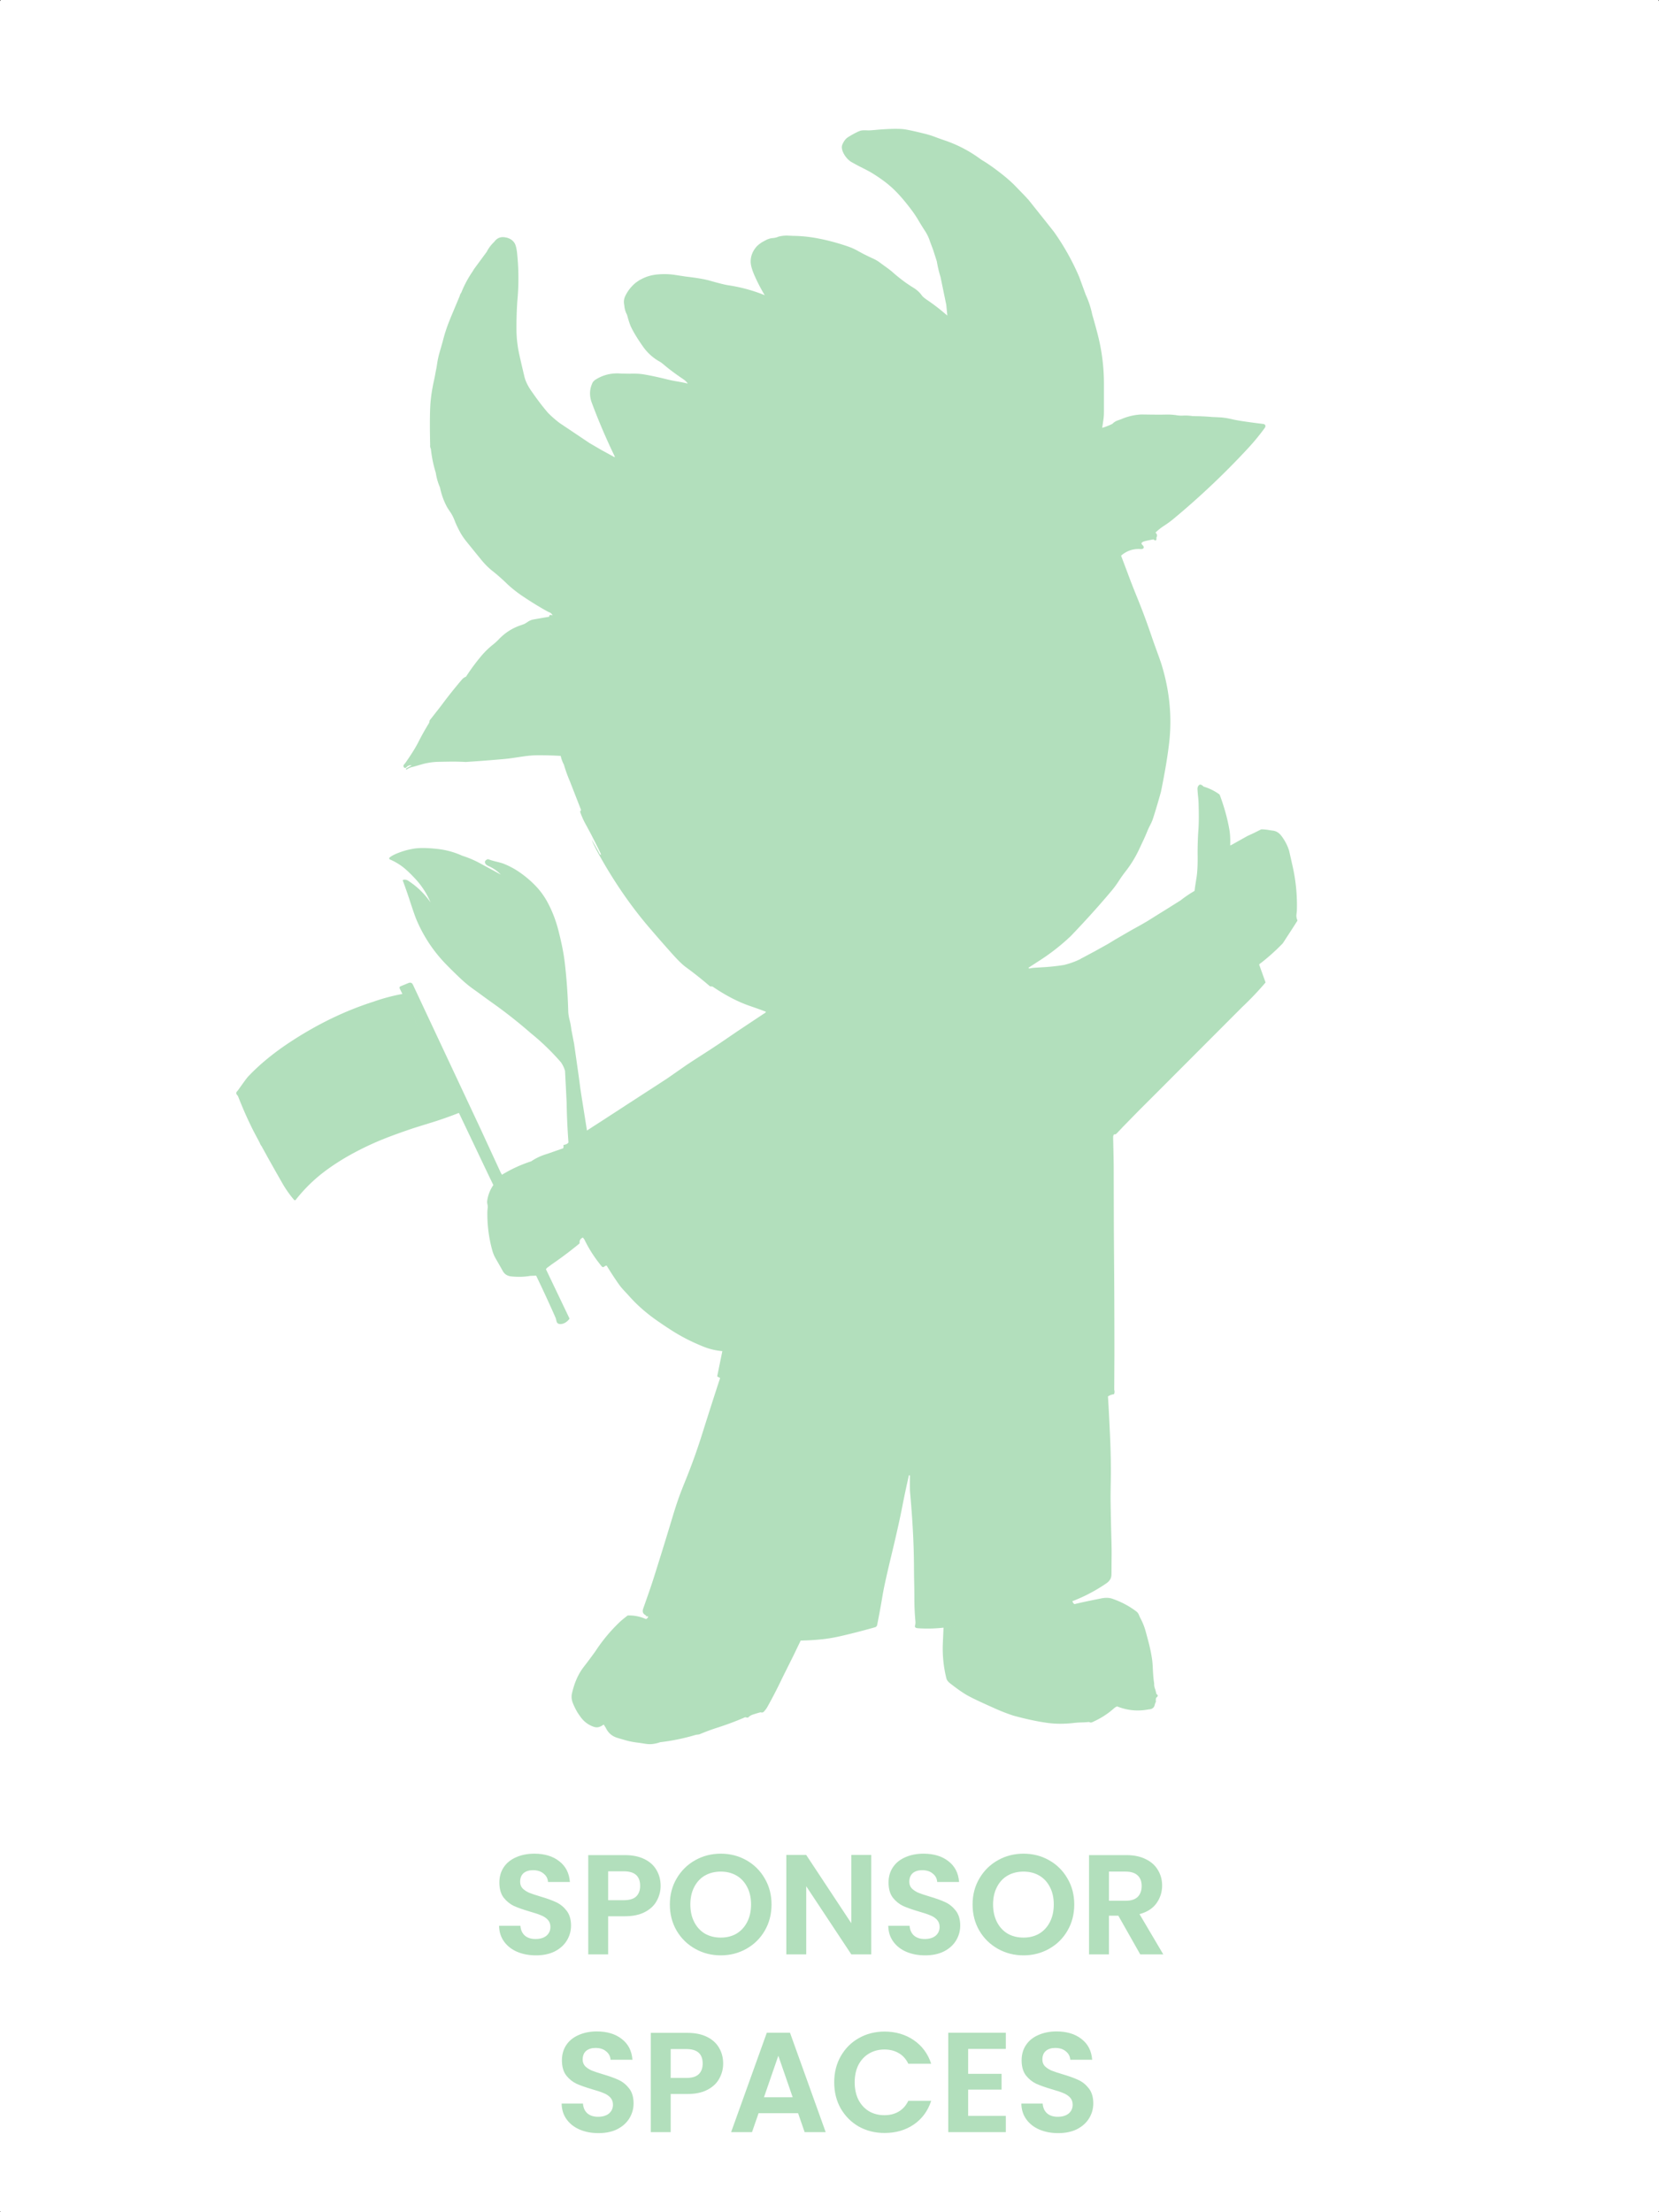 <?xml version="1.0" encoding="UTF-8" standalone="no"?>
<!-- Created with Inkscape (http://www.inkscape.org/) -->

<svg
   width="357.187mm"
   height="476.25mm"
   viewBox="0 0 357.187 476.25"
   version="1.1"
   id="svg2270"
   xml:space="preserve"
   xmlns="http://www.w3.org/2000/svg"
   xmlns:svg="http://www.w3.org/2000/svg"><rect x="0" y="0" width="357.187" height="476.25" fill="#333333" stroke="none"/><defs
     id="defs2267" /><g
     id="layer1"
     transform="translate(-1618.382,1755.756)"><g
       id="sponsor_platinum_p"
       transform="matrix(0,0.75,-0.75,0,658.752,-2488.369)"
       style="stroke-width:1.333"><rect
         style="fill:#ffffff;fill-opacity:1;stroke:none;stroke-width:5.644;stroke-linecap:square;-inkscape-stroke:none;paint-order:markers stroke fill;stop-color:#000000"
         id="rect12828"
         width="635"
         height="476.25"
         x="976.817"
         y="-1755.756"
         rx="0.431"
         ry="0.323" /><g
         id="g12944"
         transform="matrix(1.013,0,0,1.013,-16.706,19.249)"
         style="stroke-width:1.316"><path
           style="fill:#b2dfbc;stroke:none;stroke-width:0.348"
           d="m 1017.281,-1536.007 c 0,1.318 0.076,2.994 0.232,5.03 v 6e-4 c 0.16,1.576 0.226,2.568 0.202,2.976 -0.059,1.034 -0.017,1.766 0.142,2.196 0.269,0.741 0.82,1.802 1.653,3.185 0.3,0.5 0.66,0.895 1.076,1.182 0.547,0.376 1.034,0.621 1.46,0.735 0.443,0.117 1.011,0.042 1.704,-0.224 v -5e-4 c 1.127,-0.478 2.053,-1.206 2.78,-2.185 -0.025,-0.033 -0.051,-0.067 -0.076,-0.101 0.025,0.033 0.051,0.067 0.076,0.101 0.573,-0.977 1.113,-1.972 1.619,-2.984 0.695,-1.396 1.225,-2.395 1.59,-2.996 1.519,-2.492 3.043,-4.543 4.573,-6.153 1.608,-1.693 3.751,-3.526 6.428,-5.501 0.695,-0.512 1.599,-1.098 2.712,-1.758 0.928,-0.55 1.845,-1.119 2.75,-1.709 0.969,-0.631 1.961,-1.103 2.976,-1.417 l 2.335,-0.876 3.298,-1.06 c 1.541,-0.259 3.026,-0.61 4.454,-1.055 l 7.902,-1.632 3.022,-0.291 -0.71,0.85 c -1.297,1.515 -2.505,3.099 -3.624,4.75 -0.572,0.843 -1.026,1.383 -1.364,1.621 -0.854,0.601 -1.588,1.404 -2.201,2.409 -1.191,1.95 -2.647,3.898 -4.368,5.844 -0.511,0.58 -1.147,1.413 -1.906,2.5 -0.01,0.01 -0.29,0.393 -0.843,1.139 -0.416,0.561 -0.773,1.159 -1.068,1.794 -0.373,0.805 -0.563,1.216 -0.571,1.233 -0.237,0.47 -0.469,0.943 -0.699,1.417 -0.123,0.255 -0.48,0.918 -1.071,1.99 -0.459,0.828 -0.855,1.734 -1.191,2.718 -1.062,3.114 -1.853,6.144 -2.372,9.092 -0.371,2.097 -0.568,4.211 -0.591,6.34 0,0.025 -0.025,0.516 -0.067,1.471 -0.033,0.86 0.051,1.708 0.256,2.545 0,0.01 0.076,0.228 0.228,0.657 0.116,0.334 0.188,0.747 0.219,1.238 0.025,0.397 0.17,0.916 0.437,1.559 l 0.769,1.429 h 5e-4 l 0.568,0.779 0.497,0.567 c 1.295,1.177 2.736,1.772 4.323,1.785 1.04,0.01 2.453,-0.389 4.241,-1.19 1.638,-0.733 3.233,-1.553 4.786,-2.46 l 0.557,-0.343 c -1.344,3.32 -2.282,6.75 -2.812,10.291 -0.149,0.996 -0.582,2.738 -1.295,5.226 -0.426,1.481 -0.819,3.777 -1.179,6.887 0,0.017 -0.158,1.04 -0.469,3.069 -0.24,1.591 -0.283,3.232 -0.128,4.923 0.14,1.523 0.519,2.92 1.136,4.192 l 0.509,0.98 0.699,1.004 c 1.083,1.298 2.355,2.292 3.817,2.982 0.793,0.376 1.651,0.46 2.574,0.254 0.958,-0.067 1.858,-0.328 2.698,-0.779 1.621,-0.432 2.775,-0.813 3.462,-1.14 1.505,-0.718 3.356,-1.848 5.55,-3.389 1.782,-1.253 3.204,-2.83 4.266,-4.733 0.174,-0.312 0.488,-0.734 0.94,-1.267 1.189,-1.394 2.503,-3.154 3.942,-5.277 0.447,-0.659 0.879,-1.122 1.295,-1.388 l 0.01,0.059 c -0.22,0.952 -0.411,1.91 -0.572,2.874 -0.182,1.079 -0.376,2.035 -0.584,2.868 -0.602,2.405 -1.067,4.559 -1.395,6.462 -0.21,1.222 -0.283,2.61 -0.219,4.163 0.563,0.295 0.939,0.285 1.127,-0.025 v 6e-4 c -0.188,0.313 -0.563,0.323 -1.127,0.025 l -0.042,2.445 v 6e-4 c -0.033,0.344 -0.042,0.684 -0.051,1.02 -0.017,2.354 0.623,4.508 1.925,6.464 l 0.497,0.496 c 1.757,0.926 3.621,1.074 5.593,0.445 v -6e-4 c 5.291,-1.961 10.481,-4.176 15.571,-6.643 0.076,0.01 0.129,0.042 0.15,0.093 l -2.011,3.684 -1.977,3.39 -5.673,8.457 c -0.905,1.211 -1.898,2.34 -2.979,3.387 -1.771,1.506 -3.629,2.929 -5.576,4.268 -1.651,1.217 -3.158,1.99 -4.519,2.321 -2.104,0.51 -4.211,0.999 -6.323,1.468 -2.235,0.499 -4.512,0.767 -6.831,0.802 -2.723,0.025 -5.466,-0.051 -8.231,-0.233 v 5e-4 c -4.543,-0.438 -9.085,-0.421 -13.628,0.051 -1.443,0.149 -2.442,0.41 -2.997,0.785 -0.926,0.626 -1.455,1.623 -1.588,2.993 -0.01,0.067 -0.01,0.137 -0.01,0.205 -0.017,1.016 0.427,1.849 1.333,2.501 l 1.616,0.139 a 0.185,0.306 27.811 0 0 0.101,-0.025 0.185,0.306 27.811 0 1 -0.101,0.025 l -1.616,-0.139 c 0.824,0.88 1.771,1.593 2.841,2.137 l 4.889,3.602 0.676,0.402 c 1.924,1.317 3.915,2.38 5.973,3.188 0.311,0.233 0.627,0.382 0.949,0.448 l 6.118,2.562 0.96,0.383 c 1.752,0.703 3.521,1.285 5.309,1.746 0.682,0.176 1.837,0.501 3.465,0.978 1.155,0.338 2.331,0.594 3.528,0.766 0.479,0.067 0.913,0.141 1.301,0.221 0.433,0.089 0.868,0.171 1.304,0.249 0.683,0.121 1.334,0.25 1.952,0.389 2.716,0.605 5.226,0.961 7.533,1.068 2.591,0.121 6.192,0.126 10.805,0.017 0.368,0.042 0.72,-0.025 1.057,-0.202 2.308,-0.238 4.567,-0.701 6.777,-1.389 1.481,-0.225 2.856,-0.619 4.125,-1.182 2.151,-0.438 4.114,-1.165 5.888,-2.179 0.01,-0.01 0.433,-0.286 1.272,-0.848 0.653,-0.437 1.425,-0.823 2.315,-1.159 0.867,-0.327 1.902,-0.812 3.104,-1.454 0.922,-0.493 1.865,-1.129 2.827,-1.907 1.7,-1.372 3.398,-2.749 5.093,-4.132 1.216,-0.99 2.252,-2.02 3.11,-3.089 1.21,-1.534 2.535,-3.033 3.974,-4.497 v -6e-4 c 1.312,-1.444 2.5,-2.982 3.562,-4.617 1.492,-2.226 2.885,-4.513 4.178,-6.861 0.155,-0.563 0.48,-0.956 0.974,-1.181 v -5e-4 h 5e-4 c 0.01,0.042 0.017,0.091 0.033,0.133 -0.01,-0.042 -0.025,-0.086 -0.033,-0.133 -0.251,0.685 -0.13,1.004 0.364,0.957 0.259,1.514 0.524,3.025 0.793,4.535 0.097,0.54 0.336,1.087 0.719,1.639 0.279,0.405 0.462,0.714 0.551,0.929 0.117,0.284 0.244,0.626 0.38,1.029 0.801,2.349 2.108,4.389 3.92,6.122 0.576,0.552 1.08,1.103 1.514,1.652 0.973,1.234 2.066,2.358 3.278,3.373 1.617,1.354 3.284,2.607 4.999,3.755 l 0.724,0.476 a 0.483,0.385 11.092 0 1 0.173,0.204 c 0.16,0.393 0.426,0.749 0.801,1.068 2.481,2.099 4.767,3.924 6.86,5.473 h 6e-4 l 1.207,0.921 3.397,2.664 a 0.303,0.503 77.557 0 0 0.253,0.086 c 0.25,0.017 0.482,0.089 0.696,0.221 1.704,1.047 3.449,2.023 5.235,2.928 1.634,0.83 3.636,2.079 6.005,3.747 0.017,0.01 0.13,0.112 0.349,0.306 0.261,0.23 0.543,0.243 0.846,0.042 -5e-4,0 0,-0.01 0,-0.01 7e-4,0 0,0.01 0,0.01 l 0.142,-0.212 c 0.01,-0.204 -0.059,-0.374 -0.205,-0.512 -0.373,-0.346 -0.562,-0.76 -0.568,-1.242 -0.01,-0.189 0.042,-0.201 0.139,-0.033 l 0.835,1.425 c 0.123,0.025 0.203,0.017 0.241,-0.042 a 0.286,0.142 51.599 0 0 -0.051,-0.255 c -0.354,-0.531 -0.589,-1.115 -0.705,-1.751 l -0.772,-2.684 c -0.339,-1.274 -0.545,-2.561 -0.619,-3.863 -0.017,-0.276 -0.042,-1.574 -0.076,-3.894 -0.017,-1.368 0.01,-2.801 0.088,-4.299 0.01,-0.098 0.01,-0.197 0,-0.295 -0.235,-3.631 -0.508,-7.173 -0.818,-10.625 -0.076,-0.895 -0.191,-1.824 -0.335,-2.786 -0.139,-0.924 -0.275,-1.847 -0.411,-2.769 -0.217,-1.472 -0.326,-2.865 -0.329,-4.18 -0.01,-2.135 0.059,-4.268 0.179,-6.399 0.871,-0.187 1.696,-0.49 2.474,-0.909 1.636,-0.476 3.244,-1.056 4.823,-1.738 l 7.959,-3.103 c 0.165,0 0.297,0.051 0.398,0.161 a 0.224,0.182 57.023 0 0 0.216,0.067 c 1.212,-0.417 2.38,-0.936 3.505,-1.556 2.678,-1.476 5.395,-2.874 8.152,-4.195 0.076,-0.033 0.146,-0.059 0.21,-0.076 0.356,-0.087 0.411,-0.017 0.168,0.221 -0.042,0.042 -0.106,0.086 -0.176,0.124 -1.297,0.678 -2.574,1.393 -3.829,2.143 -0.085,0.051 -0.084,0.059 0.01,0.025 0.953,-0.37 2.287,-1.033 4.005,-1.987 7.786,-4.321 14.769,-9.139 20.948,-14.454 2.062,-1.772 3.674,-3.172 4.834,-4.2 1.505,-1.33 2.57,-2.281 3.193,-2.854 1.367,-1.26 2.349,-2.297 2.945,-3.111 1.708,-2.339 3.507,-4.606 5.397,-6.802 0.095,-0.112 0.121,-0.271 0.076,-0.479 -0.213,0.248 -0.422,0.5 -0.627,0.755 -0.206,0.255 -0.406,0.513 -0.603,0.773 0,0 0,0 -0.01,0.01 0,0 0,0 0.01,-0.01 0.197,-0.26 0.398,-0.519 0.603,-0.773 0.205,-0.254 0.414,-0.506 0.627,-0.755 l 0.076,-0.354 c 2.475,-3.628 4.295,-7.129 5.462,-10.504 0.784,-2.273 1.338,-3.802 1.662,-4.588 v -6e-4 c 0.22,0.098 0.378,0.264 0.474,0.496 v 6e-4 l 3.775,5.68 1.267,1.901 3.431,5.031 1.823,2.763 h 5e-4 l 3.207,4.971 1.196,1.802 3.701,5.311 1.483,2.276 5.763,8.891 1.406,2.157 3.494,5.377 1.409,2.196 1.218,1.868 -9.941,1.581 -1.786,0.272 -3.823,0.508 -8.947,1.275 c 0.01,0.017 0.017,0.033 0.017,0.042 -0.01,-0.017 -0.017,-0.033 -0.025,-0.042 l -4.104,0.793 c -0.914,0.098 -1.8,0.26 -2.655,0.482 -0.92,0.24 -1.773,0.372 -2.559,0.396 -4.817,0.14 -9.451,0.474 -13.901,1.004 -2.498,0.296 -5.48,0.889 -8.947,1.777 -2.999,0.769 -5.738,1.839 -8.217,3.208 -1.668,0.92 -3.182,2.041 -4.542,3.364 -1.403,1.364 -2.664,2.861 -3.783,4.49 -0.949,1.381 -1.734,2.844 -2.355,4.39 -0.181,0.453 -0.393,1.186 -0.633,2.196 -0.176,0.745 -0.396,1.478 -0.659,2.2 a 0.341,0.369 42.184 0 0 0.01,0.266 c 0.296,0.684 0.709,0.874 1.239,0.569 0.256,-0.148 0.487,-0.453 0.693,-0.918 0.557,-1.256 1.323,-2.373 2.298,-3.35 0.067,-0.067 0.076,-0.059 0.033,0.025 l -3.107,5.728 c -0.892,1.629 -1.619,3.334 -2.181,5.115 -1.011,2.231 -1.65,4.57 -1.917,7.015 -0.307,2.821 -0.338,5.016 -0.091,6.587 0.29,1.85 0.813,3.63 1.571,5.34 0.276,0.627 0.592,1.163 0.946,1.607 a 0.324,0.323 0 0 0 0.552,-0.076 c 0.636,-1.464 1.413,-2.766 2.332,-3.905 0.757,-0.939 1.796,-2.025 3.116,-3.256 1.969,-1.835 4.218,-3.29 6.746,-4.365 -2.422,1.676 -4.428,3.723 -6.019,6.141 -0.401,0.529 -0.531,1.062 -0.39,1.599 a 0.176,0.176 0 0 0 0.233,0.122 c 1.92,-0.71 3.782,-1.361 5.584,-1.95 2.763,-0.901 4.549,-1.522 5.359,-1.862 4.668,-1.959 8.831,-4.686 12.489,-8.18 0.988,-0.945 2.238,-2.204 3.749,-3.778 1.424,-1.483 2.572,-2.841 3.443,-4.072 0.627,-0.884 1.262,-1.762 1.906,-2.633 0.619,-0.839 1.253,-1.716 1.901,-2.63 2.742,-3.881 5.677,-7.612 8.805,-11.192 2.507,-3.099 5.267,-5.95 8.282,-8.553 0.771,-0.508 1.555,-0.878 2.354,-1.108 0.123,-0.138 0.243,-0.277 0.36,-0.418 -0.117,0.141 -0.236,0.28 -0.359,0.418 l 4.718,-0.246 4.255,-0.212 c 3.768,-0.059 7.532,-0.233 11.29,-0.519 l 0.059,0.01 c 0.36,0.27 0.578,0.689 0.656,1.256 a 0.187,0.187 0 0 0 0.216,0.159 c 0.279,-0.042 0.531,-0.017 0.758,0.067 l 1.588,4.537 c 0.464,1.623 1.166,3.135 2.108,4.535 0.01,-0.025 0.025,-0.051 0.042,-0.067 -0.017,0.017 -0.033,0.042 -0.042,0.067 0.937,2.893 2.204,5.652 3.8,8.276 l -0.594,0.357 -12.64,5.833 -40.572,19.028 c -0.581,0.272 -0.753,0.7 -0.515,1.284 l 0.938,2.276 a 0.425,0.471 65.964 0 0 0.625,0.198 l 1.534,-0.751 c 3.047,-1.483 6.11,-2.933 9.191,-4.348 0.017,-0.01 0.113,-0.067 0.301,-0.186 -0.188,0.119 -0.288,0.181 -0.301,0.187 -3.081,1.415 -6.144,2.864 -9.191,4.347 0.519,2.796 1.253,5.536 2.201,8.219 0.059,0 0.121,-0.01 0.177,-0.025 -0.059,0.017 -0.115,0.017 -0.176,0.025 2.486,7.809 6.173,15.487 11.06,23.033 3.168,4.894 6.54,9.039 10.117,12.437 0.363,0.344 1.659,1.3 3.886,2.871 0.017,0.017 0.139,0.116 0.364,0.309 0.341,0.293 0.695,0.265 1.062,-0.085 0.119,-0.113 0.255,-0.199 0.409,-0.258 4.058,-1.587 7.736,-3.259 11.035,-5.014 l 1.986,-1.066 c 0.458,-0.155 0.886,-0.403 1.284,-0.745 0.102,0.033 0.191,0.01 0.267,-0.093 l 2.775,-1.53 c 2.418,-1.351 4.823,-2.712 7.215,-4.081 1.676,-0.96 3.239,-2.063 4.689,-3.31 a 0.298,0.298 0 0 0 -0.01,-0.459 c -3.005,-2.36 -5.64,-5.029 -7.905,-8.006 -3.054,-4.019 -5.812,-8.802 -8.272,-14.35 -1.155,-2.602 -2.484,-6.127 -3.987,-10.574 -0.201,-0.591 -0.767,-2.396 -1.696,-5.413 -0.813,-2.634 -1.718,-5.221 -2.718,-7.76 a 0.167,0.17 68.918 0 1 0.086,-0.215 l 17.719,-8.434 2.576,-1.253 h 5e-4 c 1.413,0.965 2.94,1.55 4.584,1.754 0.229,0.025 0.541,0 0.938,-0.09 0.32,-0.076 0.644,-0.091 0.971,-0.059 0.564,0.059 0.856,0.084 0.875,0.084 3.836,0.084 7.594,-0.394 11.273,-1.423 0.75,-0.21 1.516,-0.541 2.298,-0.995 1.132,-0.657 2.27,-1.304 3.414,-1.938 0.911,-0.506 1.422,-1.302 1.534,-2.386 0.201,-1.944 0.149,-3.763 -0.153,-5.456 l -0.059,-1.618 c 3.961,-1.914 7.955,-3.757 11.981,-5.529 0.067,-0.025 0.385,-0.113 0.963,-0.253 0.558,-0.138 0.814,-0.551 0.766,-1.239 -0.059,-0.85 -0.515,-1.632 -1.377,-2.346 a 0.278,0.281 58.008 0 0 -0.298,-0.033 l -13.841,6.618 c -0.217,-0.11 -0.397,-0.275 -0.537,-0.496 l -0.84,-1.123 c -1.843,-2.698 -3.804,-5.307 -5.886,-7.828 a 0.258,0.27 68.884 0 0 -0.23,-0.091 c -0.708,0.059 -1.21,-0.254 -1.505,-0.938 l 0.579,-0.422 c 2.672,-1.287 5.218,-2.932 7.638,-4.934 a 0.463,0.462 0 0 0 0.059,-0.652 c -0.202,-0.248 -0.307,-0.484 -0.315,-0.711 2.303,-1.425 4.131,-2.627 5.485,-3.607 0.496,-0.357 1.053,-0.825 1.67,-1.403 0.615,-0.579 1.149,-1.069 1.602,-1.474 2.566,-2.297 4.931,-5.023 7.095,-8.176 0.977,-1.421 1.661,-2.442 2.053,-3.064 -0.01,-0.025 -0.01,-0.051 -0.017,-0.076 0.01,0.025 0.01,0.051 0.017,0.076 1.962,-2.957 3.644,-6.187 5.047,-9.69 0.706,-1.763 1.132,-3.556 1.278,-5.379 l 7.016,1.437 a 0.219,0.176 17.927 0 0 0.225,-0.086 l 0.372,-0.722 c 4.263,1.404 9.696,3.147 16.301,5.229 4.136,1.304 8.32,2.811 12.554,4.521 2.354,0.951 4.021,1.598 5,1.944 1.687,0.595 3.388,1.15 5.104,1.666 5.745,1.729 11.479,3.498 17.202,5.306 1.538,0.485 3.076,0.997 4.616,1.533 1.532,0.535 3.063,1.071 4.593,1.61 0.854,0.3 1.473,0.059 1.857,-0.72 a 0.227,0.193 10.855 0 1 0.197,-0.111 c 0.125,0 0.165,-0.076 0.119,-0.224 -0.089,-0.287 0.017,-0.388 0.312,-0.303 l 0.404,0.406 a 0.182,0.252 31.576 0 1 0.017,0.246 c -0.714,1.627 -1.042,3.327 -0.983,5.099 0.822,1.064 1.429,1.801 1.821,2.213 2.501,2.63 5.273,4.939 8.314,6.927 0.067,-0.025 0.132,-0.051 0.185,-0.085 -0.051,0.033 -0.115,0.059 -0.185,0.086 1.486,1.062 2.952,2.154 4.396,3.276 2.022,1.572 4.557,2.698 7.604,3.378 0.911,0.202 1.867,0.092 2.869,-0.332 1.43,-0.603 2.583,-1.242 3.462,-1.919 1.458,-0.96 2.474,-2.24 3.048,-3.84 0.186,-0.52 0.226,-1 0.122,-1.44 -0.119,-0.49 -0.342,-0.941 -0.667,-1.355 a 0.128,0.128 0 0 1 0.033,-0.186 l 0.875,-0.547 c -0.01,0 -0.017,-0.01 -0.017,-0.01 0.01,0 0.017,0.01 0.017,0.01 1.399,-0.663 2.326,-1.729 2.781,-3.197 0.29,-0.939 0.562,-1.883 0.82,-2.831 0.216,-0.793 0.397,-1.755 0.542,-2.885 0.085,-0.669 0.185,-1.336 0.296,-2.001 0.136,-0.824 0.181,-1.494 0.136,-2.012 -0.076,-0.837 -0.255,-1.657 -0.539,-2.46 h -5e-4 v -6e-4 c -0.394,-3.357 -1.07,-6.657 -2.028,-9.9 -0.059,-0.193 -0.096,-0.4 -0.117,-0.621 -0.033,-0.325 -0.059,-0.531 -0.099,-0.621 -0.747,-1.799 -1.32,-3.328 -1.722,-4.588 -0.962,-3.021 -1.985,-5.764 -3.068,-8.228 a 0.329,0.53 27.717 0 1 -0.017,-0.272 l 0.091,-0.499 a 0.309,0.241 31.669 0 0 -0.087,-0.242 c -0.369,-0.382 -0.636,-0.826 -0.801,-1.335 -0.217,-0.671 -0.42,-1.346 -0.605,-2.027 a 0.332,0.587 31.409 0 1 0.01,-0.272 c 0.085,-0.314 0,-0.587 -0.259,-0.82 -0.436,-0.397 -0.858,-0.71 -1.267,-0.938 -2.725,-1.525 -5.499,-2.954 -8.325,-4.288 l -5.965,-2.976 -4.545,-2.196 c -0.033,-2.046 -0.155,-4.084 -0.369,-6.113 -0.176,-1.687 -0.5,-3.547 -0.974,-5.58 -0.72,-3.093 -1.526,-6.209 -2.42,-9.347 -0.1,-0.352 -0.33,-0.563 -0.688,-0.635 -2.854,-0.571 -5.705,-1.092 -8.555,-1.564 -1.948,-0.323 -5.688,-1.15 -11.22,-2.48 -5.7,-1.372 -10.204,-2.38 -13.512,-3.024 -2.956,-0.576 -5.903,-1.199 -8.842,-1.868 -0.25,-0.059 -0.336,-0.141 -0.259,-0.253 a 0.318,0.201 10.845 0 1 0.243,-0.097 c 2.475,0.025 3.937,0.017 4.385,-0.017 7.902,-0.722 14.97,-1.096 21.204,-1.122 1.591,-0.01 3.089,-0.025 4.494,-0.059 1.5,-0.033 2.999,-0.051 4.499,-0.051 2.183,0 4.361,-0.099 6.533,-0.297 0.428,-0.042 0.848,0 1.261,0.11 0.438,0.118 0.68,-0.16 0.727,-0.833 0.167,-2.386 0.113,-4.802 -0.16,-7.247 -0.195,-2.706 -0.427,-5.415 -0.695,-8.128 -0.025,-0.279 -0.059,-0.573 -0.103,-0.881 0.042,0.309 0.076,0.603 0.103,0.881 0.269,2.713 0.5,5.423 0.696,8.128 l 4.769,0.207 c 3.255,0.104 6.454,-0.235 9.597,-1.018 0.479,-0.119 0.933,-0.451 1.361,-0.995 1.562,-1.986 2.71,-3.627 3.445,-4.923 0.724,-1.277 1.932,-3.822 3.627,-7.635 0.812,-1.778 1.522,-3.597 2.13,-5.456 1.007,-3.709 1.697,-6.968 2.07,-9.777 0.303,-2.279 0.301,-4.746 -0.01,-7.4 -0.076,-0.644 -0.12,-1.335 -0.137,-2.072 -0.017,-0.695 -0.059,-1.389 -0.124,-2.08 a 0.309,0.488 46.847 0 1 0.067,-0.254 c 0.117,-0.212 0.114,-0.456 -0.01,-0.734 -1.04,-2.339 -2.324,-4.365 -3.852,-6.077 -0.327,-0.364 -0.533,-0.699 -0.616,-1.003 -0.033,-0.025 -0.059,-0.041 -0.084,-0.067 0.033,0.025 0.059,0.042 0.085,0.067 1.153,-2.866 1.432,-5.844 0.835,-8.933 h -5e-4 c -0.033,-0.946 -0.459,-1.513 -1.267,-1.7 -0.329,-0.076 -0.575,-0.165 -0.738,-0.269 a 0.397,0.324 52.199 0 0 -0.253,-0.059 c -0.361,0.059 -0.714,0.025 -1.056,-0.097 -0.4,-0.555 -0.738,-0.579 -1.016,-0.067 -0.746,0.181 -1.192,0.3 -1.338,0.354 -0.608,0.233 -1.152,0.331 -1.633,0.295 l -0.852,0.119 c -0.996,0.118 -1.994,0.197 -2.994,0.241 -1.345,0.059 -2.34,0.133 -2.986,0.227 -1.657,0.242 -3.294,0.576 -4.911,1.003 -2.019,0.533 -3.201,0.853 -3.548,0.961 -1.178,0.361 -2.311,0.838 -3.4,1.431 -0.017,0.01 -0.313,0.14 -0.894,0.397 -0.348,0.153 -0.631,0.372 -0.849,0.657 -1.505,1.976 -2.698,4.214 -3.579,6.714 h -5e-4 c -0.339,0.909 -0.383,1.995 -0.131,3.259 0.744,3.732 1.276,6.213 1.597,7.445 a 0.284,0.25 59.971 0 1 -0.051,0.249 c -0.17,0.198 -0.42,0.36 -0.749,0.487 -1.31,-3.416 -3.003,-6.633 -5.076,-9.653 -0.32,-0.467 -0.713,-0.836 -1.179,-1.108 -0.368,-0.217 -0.871,-0.327 -1.511,-0.329 -1.483,-0.01 -2.965,-0.017 -4.445,-0.033 -1.517,-0.017 -2.996,-0.01 -4.437,0.033 -3.781,0.104 -7.563,0.185 -11.345,0.246 -1.284,0.017 -3.176,0.01 -5.678,-0.042 -4.058,-0.084 -8.604,-0.01 -13.636,0.227 -5.242,0.242 -8.812,0.431 -10.711,0.567 -0.033,0.067 -0.076,0.113 -0.142,0.142 -0.033,0.14 -0.091,0.252 -0.175,0.336 0.084,-0.085 0.143,-0.196 0.175,-0.336 10e-5,0 5e-4,10e-5 6e-4,0 0.067,-0.025 0.113,-0.076 0.142,-0.142 -0.333,-0.478 -0.538,-1.004 -0.616,-1.579 a 0.224,0.238 5.081 0 0 -0.15,-0.19 c -0.38,-0.124 -0.76,-0.129 -1.139,-0.01 l -9.822,-0.051 c -10.746,0 -21.492,0.042 -32.239,0.135 -2.697,0.025 -9.798,0.042 -21.303,0.067 -0.799,0 -3.379,0.051 -7.74,0.154 v -5e-4 c -3e-4,2e-4 -6e-4,3e-4 0,5e-4 h -0.496 c -0.324,0 -0.588,-0.097 -0.792,-0.295 0.091,-0.23 0.01,-0.473 -0.256,-0.726 -0.562,-0.546 -1.132,-1.083 -1.71,-1.612 l -4.923,-4.818 -4.38,-4.392 v -6e-4 l -3.846,-3.837 -13.197,-13.168 -7.68,-7.663 c -2.217,-2.356 -4.558,-4.583 -7.022,-6.68 l -5.05,1.814 h -5e-4 c -0.188,-0.104 -0.329,-0.254 -0.426,-0.448 h 6e-4 c -1.714,-2.199 -3.581,-4.278 -5.601,-6.235 l -3.902,-2.54 -2.452,-1.573 a 0.252,0.292 52.021 0 0 -0.259,-0.01 c -0.511,0.223 -1.034,0.303 -1.568,0.241 -0.626,-0.076 -0.945,-0.11 -0.955,-0.11 -4.27,-0.145 -8.478,0.246 -12.623,1.176 -2.965,0.665 -4.474,1.006 -4.525,1.024 -1.445,0.444 -2.836,1.169 -4.172,2.176 -0.86,0.648 -1.352,1.427 -1.478,2.335 -0.098,0.712 -0.149,1.077 -0.153,1.094 -0.149,0.756 -0.224,1.52 -0.222,2.293 l 1.066,2.126 0.821,1.786 h -6e-4 l 2.576,4.603 h 5e-4 l 0.084,0.275 c -1.706,-0.059 -3.154,0.01 -4.343,0.21 -3.145,0.535 -6.456,1.446 -9.933,2.732 a 0.452,0.453 11.997 0 0 -0.216,0.165 c -0.956,1.334 -1.673,2.785 -2.15,4.353 a 0.394,0.542 70.131 0 1 -0.153,0.227 c -0.231,0.204 -0.375,0.457 -0.435,0.759 a 0.352,0.36 34.771 0 0 0.059,0.264 c 0.288,0.405 0.724,0.589 1.309,0.552 0.72,-0.042 1.324,-0.093 1.812,-0.144 0.852,-0.091 1.456,-0.142 1.812,-0.153 3.369,-0.104 5.93,-0.094 7.684,0.033 2.513,0.18 5.028,0.255 7.544,0.227 2.634,-0.033 4.735,0.084 6.303,0.34 1.848,0.304 3.046,0.478 3.593,0.524 v 6e-4 c 0.803,1.385 1.703,2.712 2.701,3.982 l 2.642,4.209 1.147,1.854 2.119,3.389 0.945,1.63 h 6e-4 l 1.644,2.959 2.605,4.493 1.207,1.984 2.13,3.826 1.994,3.738 c -0.01,0.059 0.033,0.122 0.131,0.185 0.636,1.283 1.139,2.593 1.508,3.931 l 0.212,0.779 c 0.353,2.182 0.581,4.379 0.688,6.589 h 5e-4 l 0.093,1.417 c 0.033,0.73 0.102,1.296 0.202,1.7 0.059,0.24 -0.01,0.363 -0.213,0.366 l -1.633,-2.503 c -2.13,-3.397 -4.572,-6.549 -7.325,-9.455 -4.541,-4.35 -8.863,-8.238 -12.966,-11.665 -0.815,-0.68 -1.75,-1.36 -2.807,-2.04 -0.85,-0.548 -1.707,-1.159 -2.57,-1.834 -1.899,-1.483 -3.941,-2.739 -6.124,-3.766 -1.469,-0.689 -2.221,-1.043 -2.255,-1.06 -1.009,-0.484 -2.034,-0.934 -3.074,-1.352 -0.363,-0.147 -0.699,-0.297 -1.006,-0.451 -0.329,-0.166 -0.659,-0.332 -0.989,-0.496 -0.502,-0.253 -1.01,-0.464 -1.525,-0.63 -2.509,-0.805 -5.034,-1.556 -7.575,-2.253 -5.486,-1.119 -10.125,-1.895 -13.918,-2.327 -7.385,-0.841 -14.794,-0.108 -22.226,2.196 -0.704,0.219 -2.159,0.732 -4.363,1.539 -1.181,0.432 -2.635,0.944 -4.36,1.533 -3.384,1.158 -6.732,2.41 -10.044,3.755 -2.21,0.898 -3.971,1.593 -5.283,2.086 -2.261,0.848 -4.494,1.689 -6.698,2.522 -1.371,-1.581 -1.995,-3.395 -1.872,-5.439 0.017,-0.287 0,-0.501 -0.059,-0.643 -0.134,-0.322 -0.364,-0.418 -0.69,-0.292 -0.076,0.033 -0.253,0.173 -0.52,0.428 -0.301,0.291 -0.573,0.18 -0.815,-0.334 -0.133,-0.285 -0.355,-1.248 -0.667,-2.888 v -6e-4 c 0.534,-0.644 0.371,-0.923 -0.486,-0.838 v -5e-4 c -0.504,-0.291 -0.946,-0.235 -1.326,0.167 a 0.131,0.136 46.878 0 1 -0.193,0 c -0.691,-0.725 -1.308,-1.51 -1.852,-2.352 -0.614,-0.954 -1.284,-1.868 -2.011,-2.741 -6.188,-7.448 -12.836,-14.464 -19.943,-21.046 -1.806,-1.672 -3.704,-3.235 -5.692,-4.687 -0.267,-0.195 -0.502,-0.27 -0.705,-0.227 -0.314,0.067 -0.483,0.322 -0.505,0.759 0.01,0.01 0.017,0.017 0.033,0.017 -0.01,-0.01 -0.017,-0.017 -0.033,-0.017 -0.538,4.357 -0.974,7.233 -1.307,8.627 -0.32,1.34 -0.505,2.533 -0.553,3.58 -0.067,1.459 -0.103,2.198 -0.106,2.219 -0.155,1.778 -0.233,3.558 -0.235,5.342 h -5e-4 c -0.148,0.96 -0.198,1.922 -0.15,2.888 0.033,0.569 -0.01,1.145 -0.099,1.727 -0.16,0.979 -0.222,2.038 -0.188,3.179 0.033,1.109 0.025,3.378 -0.033,6.808 v 6e-4 c 0.1,1.99 0.544,3.894 1.332,5.713 0.01,0.017 0.139,0.387 0.395,1.097 0.193,0.536 0.503,1.008 0.929,1.414 0.465,0.93 0.841,1.894 1.125,2.893 -0.754,-0.119 -1.508,-0.232 -2.261,-0.34 -0.735,-0.104 -1.495,-0.156 -2.281,-0.156 h -7.952 c -4.764,0 -9.45,0.598 -14.057,1.788 -1.855,0.48 -3.702,0.99 -5.54,1.53 0.01,0 0.01,0.01 0.017,0.01 -0.01,0 -0.01,-0.01 -0.017,-0.01 -1.943,0.395 -3.813,1.009 -5.61,1.842 l -5.042,1.842 c -4.518,1.931 -8.779,4.316 -12.782,7.156 l -3.064,2.42 -6.036,4.818 c -0.059,0.025 -0.106,0.067 -0.131,0.131 -0.699,0.629 -1.381,1.274 -2.048,1.936 -0.017,0.017 -0.57,0.548 -1.659,1.601 -1.138,1.102 -2.346,2.471 -3.624,4.11 -1.708,2.19 -2.995,4.04 -3.863,5.549 -2.439,3.253 -4.296,6.799 -5.572,10.637 -0.214,0.639 -0.529,1.513 -0.946,2.624 -0.329,0.875 -0.607,1.766 -0.832,2.675 -0.788,3.169 -1.234,5.271 -1.338,6.306 -0.051,0.532 -0.076,1.194 -0.076,1.984 z"
           id="path12830" /><path
           id="path12832"
           style="font-weight:600;font-size:16.996px;font-family:Poppins;-inkscape-font-specification:'Poppins Semi-Bold';fill:#b2dfbc;stroke-width:5.573;stroke-linecap:square;paint-order:markers stroke fill"
           d="m 1506.028,-1433.516 c 0,1.934 0.337,3.654 1.008,5.158 0.645,1.504 1.585,2.674 2.82,3.506 1.236,0.833 2.686,1.248 4.352,1.248 1.773,0 3.196,-0.403 4.271,-1.209 1.048,-0.833 1.841,-1.812 2.378,-2.94 0.51,-1.155 1.033,-2.646 1.571,-4.473 0.376,-1.343 0.725,-2.392 1.048,-3.144 0.295,-0.779 0.712,-1.423 1.25,-1.933 0.537,-0.51 1.222,-0.766 2.055,-0.766 1.021,0 1.855,0.376 2.499,1.128 0.618,0.752 0.926,1.786 0.926,3.102 0,1.289 -0.336,2.311 -1.007,3.063 -0.672,0.725 -1.585,1.127 -2.741,1.208 v 6.045 c 1.719,-0.027 3.211,-0.497 4.473,-1.41 1.263,-0.913 2.23,-2.149 2.901,-3.707 0.672,-1.585 1.007,-3.357 1.007,-5.319 0,-2.068 -0.376,-3.856 -1.128,-5.36 -0.779,-1.504 -1.813,-2.645 -3.102,-3.424 -1.29,-0.779 -2.687,-1.169 -4.191,-1.169 -1.746,0 -3.156,0.416 -4.231,1.248 -1.075,0.833 -1.88,1.827 -2.417,2.982 -0.537,1.155 -1.075,2.646 -1.612,4.473 -0.403,1.343 -0.752,2.39 -1.048,3.143 -0.322,0.725 -0.726,1.343 -1.209,1.854 -0.51,0.483 -1.142,0.725 -1.894,0.725 -1.075,0 -1.893,-0.322 -2.458,-0.967 -0.564,-0.672 -0.845,-1.558 -0.845,-2.66 0,-1.263 0.322,-2.27 0.967,-3.022 0.618,-0.779 1.41,-1.195 2.377,-1.248 v -6.205 c -2.525,0.188 -4.486,1.196 -5.883,3.022 -1.424,1.8 -2.135,4.15 -2.135,7.051 z m 0,-52.827 c 0,2.633 0.618,5.05 1.854,7.253 1.236,2.203 2.955,3.949 5.158,5.239 2.176,1.289 4.634,1.935 7.374,1.935 2.767,0 5.251,-0.645 7.454,-1.935 2.176,-1.289 3.882,-3.036 5.117,-5.239 1.236,-2.203 1.854,-4.62 1.854,-7.253 0,-2.632 -0.618,-5.05 -1.854,-7.253 -1.236,-2.203 -2.942,-3.936 -5.117,-5.198 -2.203,-1.289 -4.687,-1.933 -7.454,-1.933 -2.74,0 -5.198,0.644 -7.374,1.933 -2.203,1.263 -3.922,2.996 -5.158,5.198 -1.236,2.176 -1.854,4.593 -1.854,7.253 z m 0,-57.46 c 0,1.934 0.337,3.654 1.008,5.158 0.645,1.504 1.585,2.672 2.82,3.505 1.236,0.833 2.686,1.25 4.352,1.25 1.773,0 3.196,-0.403 4.271,-1.209 1.048,-0.833 1.841,-1.813 2.378,-2.942 0.51,-1.155 1.033,-2.646 1.571,-4.473 0.376,-1.343 0.725,-2.39 1.048,-3.143 0.295,-0.779 0.712,-1.424 1.25,-1.935 0.537,-0.51 1.222,-0.766 2.055,-0.766 1.021,0 1.855,0.376 2.499,1.128 0.618,0.752 0.926,1.787 0.926,3.103 0,1.289 -0.336,2.309 -1.007,3.062 -0.672,0.725 -1.585,1.129 -2.741,1.209 v 6.044 c 1.719,-0.027 3.211,-0.497 4.473,-1.41 1.263,-0.913 2.23,-2.148 2.901,-3.706 0.672,-1.585 1.007,-3.359 1.007,-5.32 0,-2.068 -0.376,-3.854 -1.128,-5.359 -0.779,-1.504 -1.813,-2.647 -3.102,-3.426 -1.29,-0.779 -2.687,-1.169 -4.191,-1.169 -1.746,0 -3.156,0.417 -4.231,1.25 -1.075,0.833 -1.88,1.827 -2.417,2.982 -0.537,1.155 -1.075,2.646 -1.612,4.473 -0.403,1.343 -0.752,2.39 -1.048,3.143 -0.322,0.725 -0.726,1.343 -1.209,1.854 -0.51,0.483 -1.142,0.725 -1.894,0.725 -1.075,0 -1.893,-0.323 -2.458,-0.968 -0.564,-0.672 -0.845,-1.557 -0.845,-2.659 0,-1.263 0.322,-2.27 0.967,-3.022 0.618,-0.779 1.41,-1.196 2.377,-1.25 v -6.204 c -2.525,0.188 -4.486,1.195 -5.883,3.021 -1.424,1.8 -2.135,4.151 -2.135,7.052 z m 0,-28.327 c 0,2.632 0.618,5.05 1.854,7.253 1.236,2.203 2.955,3.948 5.158,5.238 2.176,1.289 4.634,1.935 7.374,1.935 2.767,0 5.251,-0.645 7.454,-1.935 2.176,-1.29 3.882,-3.035 5.117,-5.238 1.236,-2.203 1.854,-4.62 1.854,-7.253 0,-2.633 -0.618,-5.05 -1.854,-7.253 -1.236,-2.203 -2.942,-3.936 -5.117,-5.198 -2.203,-1.289 -4.687,-1.935 -7.454,-1.935 -2.74,0 -5.198,0.645 -7.374,1.935 -2.203,1.263 -3.922,2.996 -5.158,5.198 -1.236,2.176 -1.854,4.593 -1.854,7.253 z m 0.363,67.211 h 28.166 v -5.641 h -19.301 l 19.301,-12.774 v -5.642 h -28.166 v 5.642 h 19.342 l -19.342,12.774 z m 0.041,56.131 h 28.126 v -5.641 h -10.799 v -4.714 c 0,-2.31 -0.403,-4.218 -1.209,-5.723 -0.806,-1.531 -1.867,-2.645 -3.183,-3.343 -1.316,-0.725 -2.727,-1.089 -4.232,-1.089 -1.665,0 -3.155,0.39 -4.472,1.169 -1.316,0.752 -2.351,1.894 -3.103,3.426 -0.752,1.531 -1.128,3.385 -1.128,5.561 z m 0,-141.918 h 28.126 v -5.642 h -10.96 v -2.66 l 10.96,-6.205 v -6.528 l -11.404,6.73 c -0.564,-2.122 -1.584,-3.721 -3.062,-4.795 -1.504,-1.075 -3.183,-1.612 -5.037,-1.612 -1.612,0 -3.062,0.39 -4.352,1.169 -1.316,0.752 -2.351,1.894 -3.103,3.426 -0.779,1.531 -1.169,3.385 -1.169,5.561 z m 4.594,136.277 v -4.473 c 0,-3.062 1.369,-4.593 4.109,-4.593 1.289,0 2.297,0.375 3.022,1.127 0.698,0.752 1.048,1.908 1.048,3.466 v 4.473 z m 0.08,-31.914 c 0,-1.692 0.376,-3.182 1.128,-4.472 0.752,-1.289 1.84,-2.297 3.264,-3.022 1.397,-0.725 3.036,-1.088 4.917,-1.088 1.881,0 3.532,0.363 4.956,1.088 1.424,0.725 2.525,1.733 3.304,3.022 0.752,1.289 1.128,2.78 1.128,4.472 0,1.692 -0.376,3.197 -1.128,4.513 -0.779,1.29 -1.881,2.297 -3.304,3.022 -1.424,0.725 -3.075,1.088 -4.956,1.088 -1.88,0 -3.52,-0.363 -4.917,-1.088 -1.424,-0.725 -2.512,-1.733 -3.264,-3.022 -0.752,-1.316 -1.128,-2.821 -1.128,-4.513 z m 0,-85.787 c 0,-1.692 0.376,-3.184 1.128,-4.473 0.752,-1.29 1.84,-2.297 3.264,-3.022 1.397,-0.725 3.036,-1.088 4.917,-1.088 1.881,0 3.532,0.363 4.956,1.088 1.424,0.725 2.525,1.733 3.304,3.022 0.752,1.289 1.128,2.781 1.128,4.473 0,1.692 -0.376,3.196 -1.128,4.512 -0.779,1.289 -1.881,2.297 -3.304,3.022 -1.424,0.725 -3.075,1.088 -4.956,1.088 -1.88,0 -3.52,-0.363 -4.917,-1.088 -1.424,-0.725 -2.512,-1.733 -3.264,-3.022 -0.752,-1.316 -1.128,-2.82 -1.128,-4.512 z m 0,-24.218 v -4.715 c 0,-1.531 0.363,-2.673 1.088,-3.425 0.698,-0.752 1.693,-1.128 2.982,-1.128 1.316,0 2.351,0.376 3.103,1.128 0.725,0.752 1.088,1.894 1.088,3.425 v 4.715 z m 45.292,145.109 c 0,1.934 0.336,3.654 1.007,5.158 0.645,1.504 1.586,2.674 2.822,3.506 1.236,0.833 2.686,1.248 4.352,1.248 1.773,0 3.196,-0.403 4.271,-1.209 1.048,-0.833 1.839,-1.812 2.377,-2.94 0.51,-1.155 1.035,-2.646 1.572,-4.473 0.376,-1.343 0.725,-2.392 1.048,-3.144 0.295,-0.779 0.712,-1.423 1.25,-1.933 0.537,-0.51 1.222,-0.766 2.055,-0.766 1.021,0 1.853,0.376 2.498,1.128 0.618,0.752 0.927,1.786 0.927,3.102 0,1.289 -0.336,2.311 -1.007,3.063 -0.672,0.725 -1.586,1.127 -2.741,1.208 v 6.045 c 1.719,-0.027 3.211,-0.497 4.473,-1.41 1.263,-0.913 2.23,-2.149 2.901,-3.707 0.672,-1.585 1.007,-3.357 1.007,-5.319 0,-2.068 -0.376,-3.856 -1.128,-5.36 -0.779,-1.504 -1.813,-2.645 -3.102,-3.424 -1.29,-0.779 -2.687,-1.169 -4.191,-1.169 -1.746,0 -3.156,0.416 -4.231,1.248 -1.075,0.833 -1.881,1.827 -2.418,2.982 -0.537,1.155 -1.074,2.646 -1.611,4.473 -0.403,1.343 -0.752,2.39 -1.048,3.143 -0.322,0.725 -0.726,1.343 -1.209,1.854 -0.51,0.483 -1.142,0.725 -1.894,0.725 -1.075,0 -1.894,-0.322 -2.458,-0.967 -0.564,-0.672 -0.847,-1.558 -0.847,-2.66 0,-1.263 0.323,-2.27 0.968,-3.022 0.618,-0.779 1.41,-1.195 2.377,-1.248 v -6.205 c -2.525,0.188 -4.486,1.196 -5.883,3.022 -1.424,1.8 -2.135,4.15 -2.135,7.051 z m 0,-130.273 c 0,1.934 0.336,3.654 1.007,5.158 0.645,1.504 1.586,2.672 2.822,3.505 1.236,0.833 2.686,1.25 4.352,1.25 1.773,0 3.196,-0.403 4.271,-1.209 1.048,-0.833 1.839,-1.813 2.377,-2.942 0.51,-1.155 1.035,-2.646 1.572,-4.473 0.376,-1.343 0.725,-2.39 1.048,-3.143 0.295,-0.779 0.712,-1.424 1.25,-1.935 0.537,-0.51 1.222,-0.766 2.055,-0.766 1.021,0 1.853,0.376 2.498,1.128 0.618,0.752 0.927,1.787 0.927,3.103 0,1.29 -0.336,2.309 -1.007,3.062 -0.672,0.725 -1.586,1.129 -2.741,1.209 v 6.044 c 1.719,-0.027 3.211,-0.497 4.473,-1.41 1.263,-0.913 2.23,-2.149 2.901,-3.707 0.672,-1.585 1.007,-3.357 1.007,-5.319 0,-2.068 -0.376,-3.854 -1.128,-5.359 -0.779,-1.504 -1.813,-2.647 -3.102,-3.426 -1.29,-0.779 -2.687,-1.169 -4.191,-1.169 -1.746,0 -3.156,0.417 -4.231,1.25 -1.075,0.833 -1.881,1.827 -2.418,2.982 -0.537,1.155 -1.074,2.645 -1.611,4.472 -0.403,1.343 -0.752,2.392 -1.048,3.144 -0.322,0.725 -0.726,1.343 -1.209,1.854 -0.51,0.483 -1.142,0.725 -1.894,0.725 -1.075,0 -1.894,-0.323 -2.458,-0.968 -0.564,-0.671 -0.847,-1.557 -0.847,-2.659 0,-1.262 0.323,-2.27 0.968,-3.022 0.618,-0.779 1.41,-1.196 2.377,-1.25 v -6.205 c -2.525,0.188 -4.486,1.196 -5.883,3.022 -1.424,1.8 -2.135,4.151 -2.135,7.052 z m 0.04,48.757 c 0,2.686 0.618,5.117 1.854,7.293 1.209,2.149 2.915,3.855 5.117,5.117 2.176,1.236 4.648,1.854 7.415,1.854 2.767,0 5.237,-0.618 7.413,-1.854 2.176,-1.263 3.882,-2.968 5.117,-5.117 1.209,-2.176 1.813,-4.607 1.813,-7.293 0,-3.17 -0.792,-5.923 -2.377,-8.26 -1.612,-2.364 -3.855,-4.017 -6.73,-4.957 v 6.487 c 1.343,0.645 2.365,1.559 3.063,2.741 0.672,1.155 1.007,2.498 1.007,4.029 0,1.639 -0.376,3.103 -1.128,4.392 -0.779,1.263 -1.867,2.257 -3.264,2.982 -1.424,0.698 -3.062,1.048 -4.915,1.048 -1.88,0 -3.52,-0.349 -4.917,-1.048 -1.397,-0.725 -2.471,-1.72 -3.223,-2.982 -0.779,-1.289 -1.169,-2.753 -1.169,-4.392 0,-1.531 0.336,-2.874 1.007,-4.029 0.672,-1.182 1.679,-2.096 3.022,-2.741 v -6.487 c -2.848,0.94 -5.078,2.593 -6.689,4.957 -1.612,2.364 -2.417,5.117 -2.417,8.26 z m 0.322,33.364 28.166,10.115 v -5.924 l -5.359,-1.854 v -11.202 l 5.359,-1.854 v -5.964 l -28.166,10.114 z m 0,-51.415 h 28.166 v -16.32 h -4.594 v 10.678 h -7.454 v -9.469 h -4.473 v 9.469 h -7.051 v -10.678 h -4.594 z m 0.04,84.296 h 28.126 v -5.641 h -10.799 v -4.714 c 0,-2.31 -0.403,-4.218 -1.209,-5.723 -0.806,-1.531 -1.867,-2.645 -3.183,-3.343 -1.316,-0.725 -2.727,-1.089 -4.232,-1.089 -1.665,0 -3.157,0.39 -4.473,1.169 -1.316,0.752 -2.35,1.894 -3.102,3.426 -0.752,1.531 -1.128,3.385 -1.128,5.561 z m 4.593,-5.641 v -4.473 c 0,-3.062 1.37,-4.593 4.11,-4.593 1.29,0 2.297,0.375 3.022,1.127 0.699,0.752 1.048,1.908 1.048,3.466 v 4.473 z m 1.894,-30.504 11.767,-4.069 v 8.139 z" /></g></g></g></svg>
